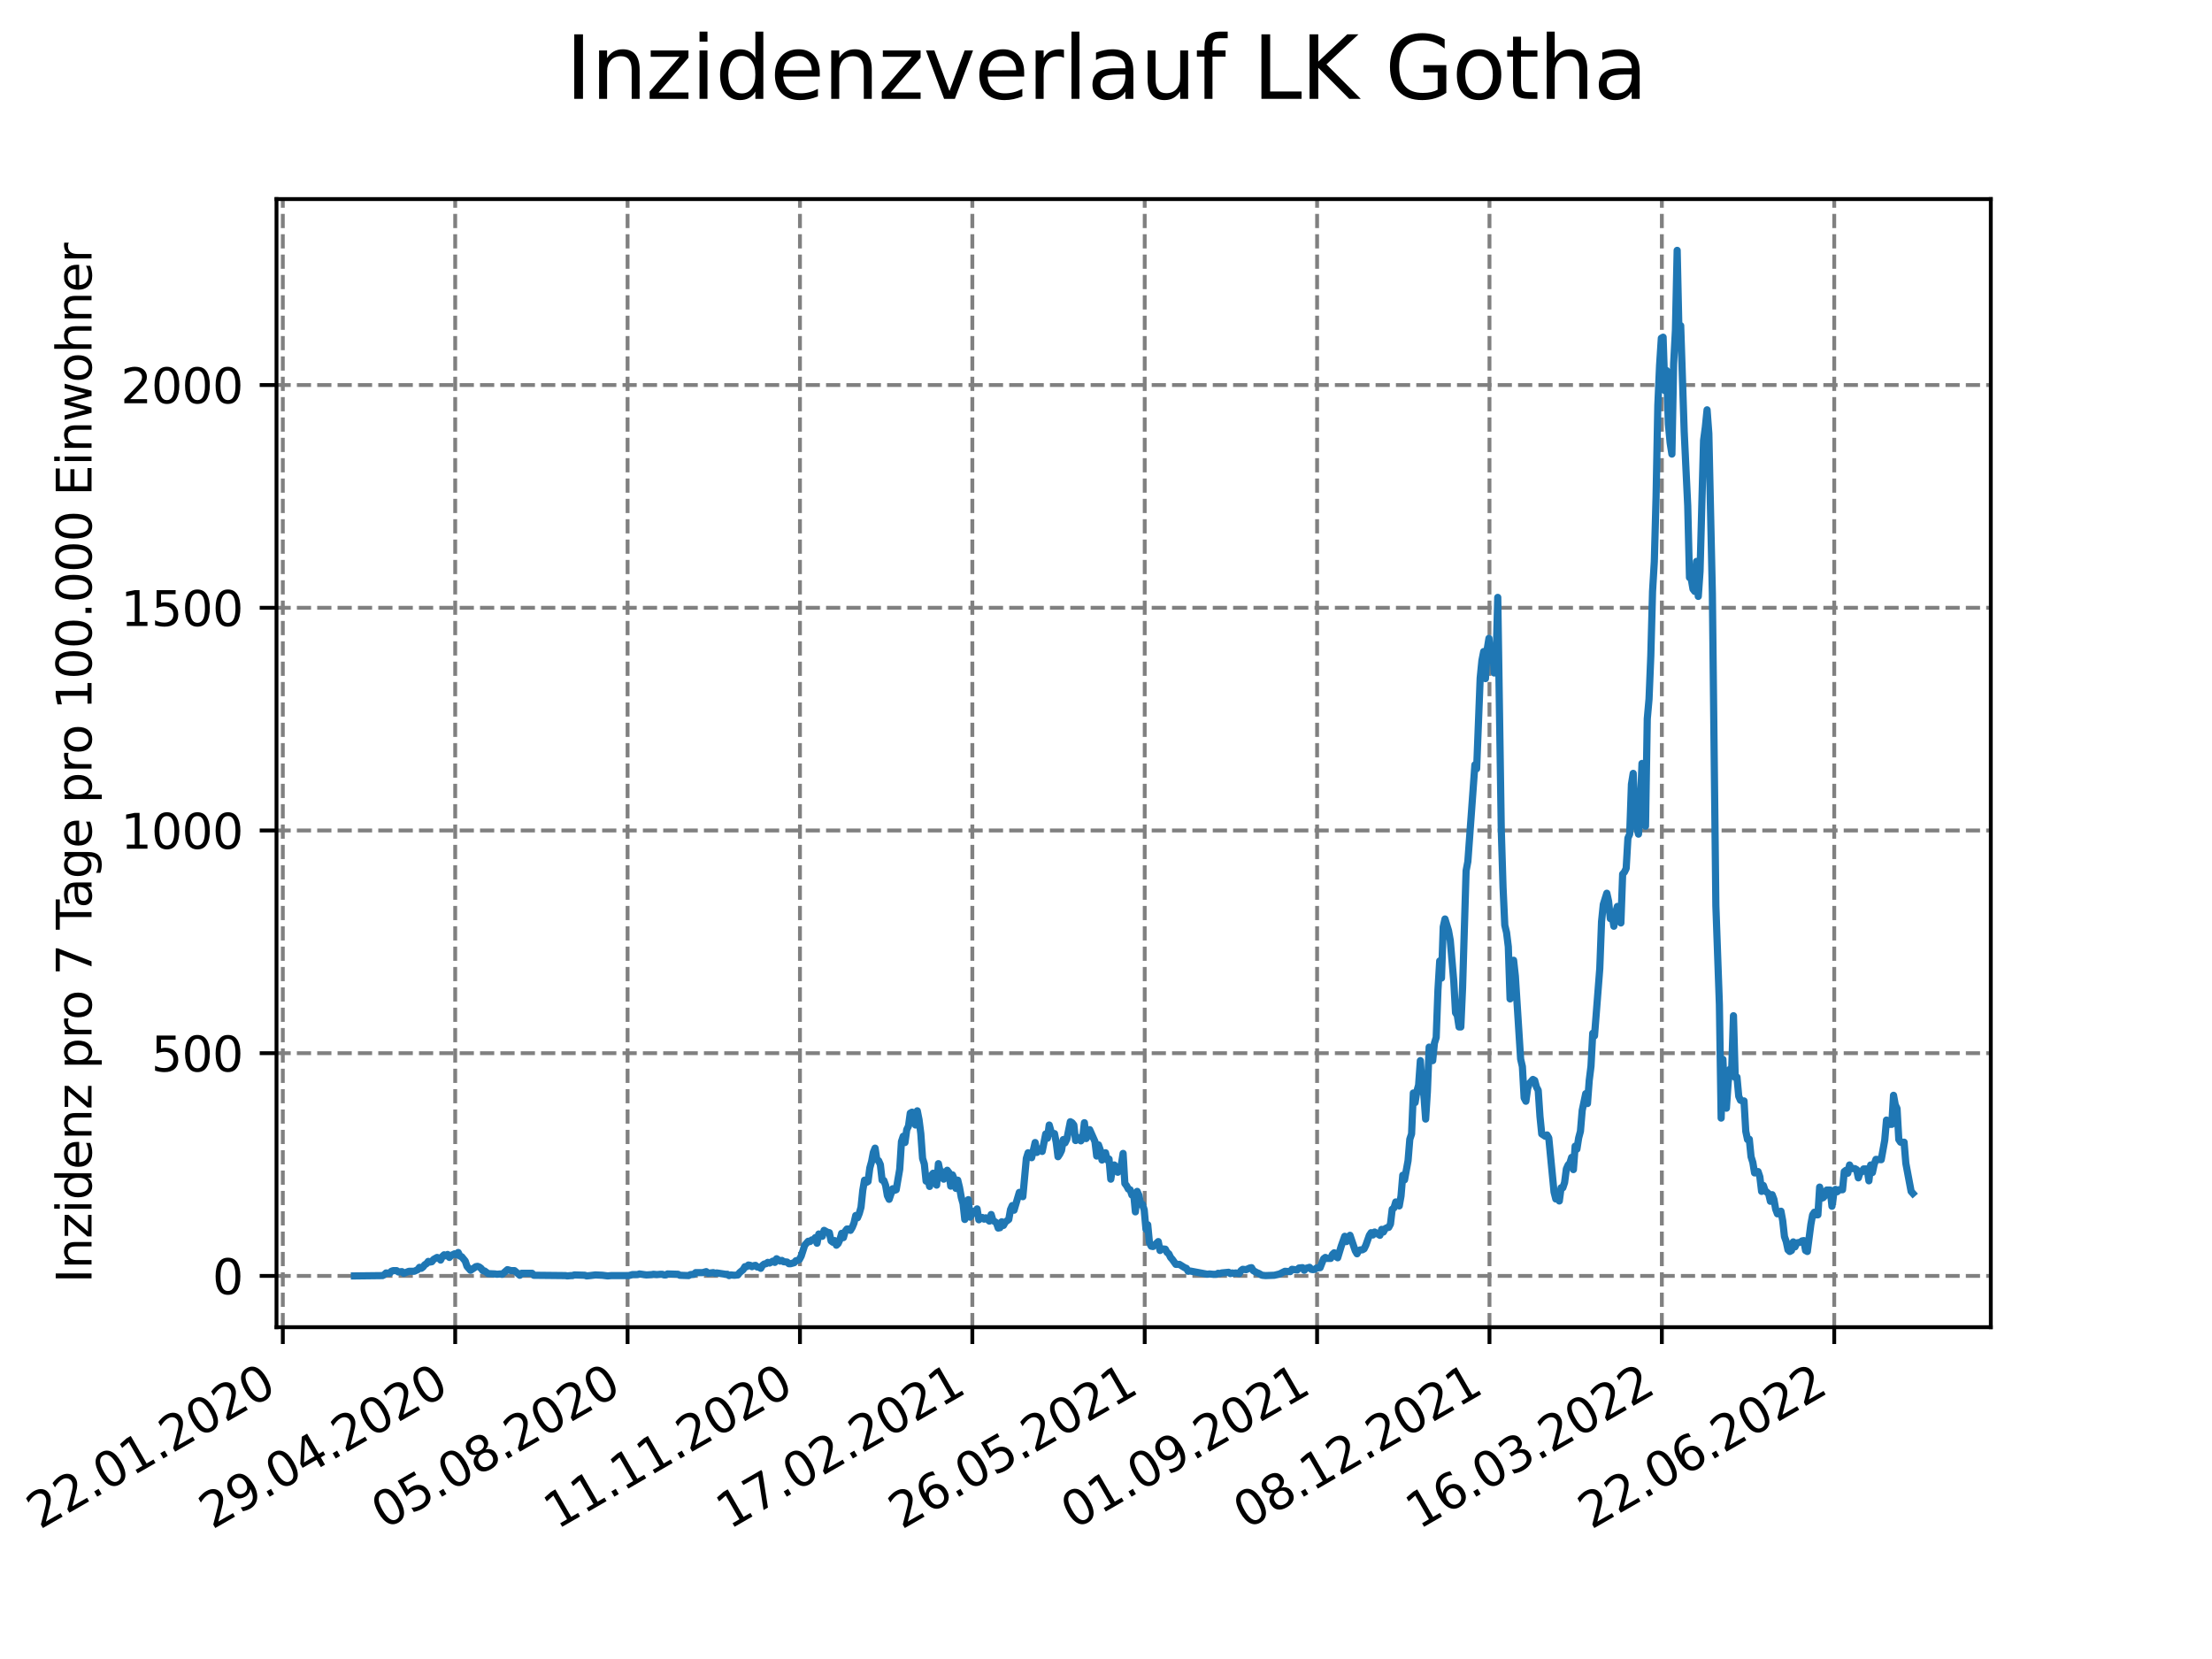 <?xml version="1.0" encoding="utf-8" standalone="no"?>
<!DOCTYPE svg PUBLIC "-//W3C//DTD SVG 1.1//EN"
  "http://www.w3.org/Graphics/SVG/1.1/DTD/svg11.dtd">
<svg xmlns:xlink="http://www.w3.org/1999/xlink" width="460.8pt" height="345.6pt" viewBox="0 0 460.8 345.6" xmlns="http://www.w3.org/2000/svg" version="1.1">
 <defs>
  <style type="text/css">*{stroke-linejoin: round; stroke-linecap: butt}</style>
 </defs>
 <g id="figure_1">
  <g id="patch_1">
   <path d="M 0 345.6 
L 460.8 345.6 
L 460.8 0 
L 0 0 
z
" style="fill: #ffffff"/>
  </g>
  <g id="axes_1">
   <g id="patch_2">
    <path d="M 57.6 276.48 
L 414.72 276.48 
L 414.72 41.472 
L 57.6 41.472 
z
" style="fill: #ffffff"/>
   </g>
   <g id="matplotlib.axis_1">
    <g id="xtick_1">
     <g id="line2d_1">
      <path d="M 58.916 276.48 
L 58.916 41.472 
" clip-path="url(#p781194303e)" style="fill: none; stroke-dasharray: 2.96,1.28; stroke-dashoffset: 0; stroke: #808080; stroke-width: 0.8"/>
     </g>
     <g id="line2d_2">
      <defs>
       <path id="mfb7f0ad121" d="M 0 0 
L 0 3.5 
" style="stroke: #000000; stroke-width: 0.8"/>
      </defs>
      <g>
       <use xlink:href="#mfb7f0ad121" x="58.916" y="276.48" style="stroke: #000000; stroke-width: 0.8"/>
      </g>
     </g>
     <g id="text_1">
      <!-- 22.01.2020 -->
      <g transform="translate(8.291 318.689)rotate(-30)scale(0.1 -0.1)">
       <defs>
        <path id="DejaVuSans-32" d="M 1228 531 
L 3431 531 
L 3431 0 
L 469 0 
L 469 531 
Q 828 903 1448 1529 
Q 2069 2156 2228 2338 
Q 2531 2678 2651 2914 
Q 2772 3150 2772 3378 
Q 2772 3750 2511 3984 
Q 2250 4219 1831 4219 
Q 1534 4219 1204 4116 
Q 875 4013 500 3803 
L 500 4441 
Q 881 4594 1212 4672 
Q 1544 4750 1819 4750 
Q 2544 4750 2975 4387 
Q 3406 4025 3406 3419 
Q 3406 3131 3298 2873 
Q 3191 2616 2906 2266 
Q 2828 2175 2409 1742 
Q 1991 1309 1228 531 
z
" transform="scale(0.016)"/>
        <path id="DejaVuSans-2e" d="M 684 794 
L 1344 794 
L 1344 0 
L 684 0 
L 684 794 
z
" transform="scale(0.016)"/>
        <path id="DejaVuSans-30" d="M 2034 4250 
Q 1547 4250 1301 3770 
Q 1056 3291 1056 2328 
Q 1056 1369 1301 889 
Q 1547 409 2034 409 
Q 2525 409 2770 889 
Q 3016 1369 3016 2328 
Q 3016 3291 2770 3770 
Q 2525 4250 2034 4250 
z
M 2034 4750 
Q 2819 4750 3233 4129 
Q 3647 3509 3647 2328 
Q 3647 1150 3233 529 
Q 2819 -91 2034 -91 
Q 1250 -91 836 529 
Q 422 1150 422 2328 
Q 422 3509 836 4129 
Q 1250 4750 2034 4750 
z
" transform="scale(0.016)"/>
        <path id="DejaVuSans-31" d="M 794 531 
L 1825 531 
L 1825 4091 
L 703 3866 
L 703 4441 
L 1819 4666 
L 2450 4666 
L 2450 531 
L 3481 531 
L 3481 0 
L 794 0 
L 794 531 
z
" transform="scale(0.016)"/>
       </defs>
       <use xlink:href="#DejaVuSans-32"/>
       <use xlink:href="#DejaVuSans-32" x="63.623"/>
       <use xlink:href="#DejaVuSans-2e" x="127.246"/>
       <use xlink:href="#DejaVuSans-30" x="159.033"/>
       <use xlink:href="#DejaVuSans-31" x="222.656"/>
       <use xlink:href="#DejaVuSans-2e" x="286.279"/>
       <use xlink:href="#DejaVuSans-32" x="318.066"/>
       <use xlink:href="#DejaVuSans-30" x="381.689"/>
       <use xlink:href="#DejaVuSans-32" x="445.312"/>
       <use xlink:href="#DejaVuSans-30" x="508.936"/>
      </g>
     </g>
    </g>
    <g id="xtick_2">
     <g id="line2d_3">
      <path d="M 94.826 276.48 
L 94.826 41.472 
" clip-path="url(#p781194303e)" style="fill: none; stroke-dasharray: 2.96,1.28; stroke-dashoffset: 0; stroke: #808080; stroke-width: 0.8"/>
     </g>
     <g id="line2d_4">
      <g>
       <use xlink:href="#mfb7f0ad121" x="94.826" y="276.48" style="stroke: #000000; stroke-width: 0.8"/>
      </g>
     </g>
     <g id="text_2">
      <!-- 29.04.2020 -->
      <g transform="translate(44.201 318.689)rotate(-30)scale(0.1 -0.1)">
       <defs>
        <path id="DejaVuSans-39" d="M 703 97 
L 703 672 
Q 941 559 1184 500 
Q 1428 441 1663 441 
Q 2288 441 2617 861 
Q 2947 1281 2994 2138 
Q 2813 1869 2534 1725 
Q 2256 1581 1919 1581 
Q 1219 1581 811 2004 
Q 403 2428 403 3163 
Q 403 3881 828 4315 
Q 1253 4750 1959 4750 
Q 2769 4750 3195 4129 
Q 3622 3509 3622 2328 
Q 3622 1225 3098 567 
Q 2575 -91 1691 -91 
Q 1453 -91 1209 -44 
Q 966 3 703 97 
z
M 1959 2075 
Q 2384 2075 2632 2365 
Q 2881 2656 2881 3163 
Q 2881 3666 2632 3958 
Q 2384 4250 1959 4250 
Q 1534 4250 1286 3958 
Q 1038 3666 1038 3163 
Q 1038 2656 1286 2365 
Q 1534 2075 1959 2075 
z
" transform="scale(0.016)"/>
        <path id="DejaVuSans-34" d="M 2419 4116 
L 825 1625 
L 2419 1625 
L 2419 4116 
z
M 2253 4666 
L 3047 4666 
L 3047 1625 
L 3713 1625 
L 3713 1100 
L 3047 1100 
L 3047 0 
L 2419 0 
L 2419 1100 
L 313 1100 
L 313 1709 
L 2253 4666 
z
" transform="scale(0.016)"/>
       </defs>
       <use xlink:href="#DejaVuSans-32"/>
       <use xlink:href="#DejaVuSans-39" x="63.623"/>
       <use xlink:href="#DejaVuSans-2e" x="127.246"/>
       <use xlink:href="#DejaVuSans-30" x="159.033"/>
       <use xlink:href="#DejaVuSans-34" x="222.656"/>
       <use xlink:href="#DejaVuSans-2e" x="286.279"/>
       <use xlink:href="#DejaVuSans-32" x="318.066"/>
       <use xlink:href="#DejaVuSans-30" x="381.689"/>
       <use xlink:href="#DejaVuSans-32" x="445.312"/>
       <use xlink:href="#DejaVuSans-30" x="508.936"/>
      </g>
     </g>
    </g>
    <g id="xtick_3">
     <g id="line2d_5">
      <path d="M 130.736 276.48 
L 130.736 41.472 
" clip-path="url(#p781194303e)" style="fill: none; stroke-dasharray: 2.96,1.28; stroke-dashoffset: 0; stroke: #808080; stroke-width: 0.8"/>
     </g>
     <g id="line2d_6">
      <g>
       <use xlink:href="#mfb7f0ad121" x="130.736" y="276.48" style="stroke: #000000; stroke-width: 0.8"/>
      </g>
     </g>
     <g id="text_3">
      <!-- 05.08.2020 -->
      <g transform="translate(80.111 318.689)rotate(-30)scale(0.1 -0.1)">
       <defs>
        <path id="DejaVuSans-35" d="M 691 4666 
L 3169 4666 
L 3169 4134 
L 1269 4134 
L 1269 2991 
Q 1406 3038 1543 3061 
Q 1681 3084 1819 3084 
Q 2600 3084 3056 2656 
Q 3513 2228 3513 1497 
Q 3513 744 3044 326 
Q 2575 -91 1722 -91 
Q 1428 -91 1123 -41 
Q 819 9 494 109 
L 494 744 
Q 775 591 1075 516 
Q 1375 441 1709 441 
Q 2250 441 2565 725 
Q 2881 1009 2881 1497 
Q 2881 1984 2565 2268 
Q 2250 2553 1709 2553 
Q 1456 2553 1204 2497 
Q 953 2441 691 2322 
L 691 4666 
z
" transform="scale(0.016)"/>
        <path id="DejaVuSans-38" d="M 2034 2216 
Q 1584 2216 1326 1975 
Q 1069 1734 1069 1313 
Q 1069 891 1326 650 
Q 1584 409 2034 409 
Q 2484 409 2743 651 
Q 3003 894 3003 1313 
Q 3003 1734 2745 1975 
Q 2488 2216 2034 2216 
z
M 1403 2484 
Q 997 2584 770 2862 
Q 544 3141 544 3541 
Q 544 4100 942 4425 
Q 1341 4750 2034 4750 
Q 2731 4750 3128 4425 
Q 3525 4100 3525 3541 
Q 3525 3141 3298 2862 
Q 3072 2584 2669 2484 
Q 3125 2378 3379 2068 
Q 3634 1759 3634 1313 
Q 3634 634 3220 271 
Q 2806 -91 2034 -91 
Q 1263 -91 848 271 
Q 434 634 434 1313 
Q 434 1759 690 2068 
Q 947 2378 1403 2484 
z
M 1172 3481 
Q 1172 3119 1398 2916 
Q 1625 2713 2034 2713 
Q 2441 2713 2670 2916 
Q 2900 3119 2900 3481 
Q 2900 3844 2670 4047 
Q 2441 4250 2034 4250 
Q 1625 4250 1398 4047 
Q 1172 3844 1172 3481 
z
" transform="scale(0.016)"/>
       </defs>
       <use xlink:href="#DejaVuSans-30"/>
       <use xlink:href="#DejaVuSans-35" x="63.623"/>
       <use xlink:href="#DejaVuSans-2e" x="127.246"/>
       <use xlink:href="#DejaVuSans-30" x="159.033"/>
       <use xlink:href="#DejaVuSans-38" x="222.656"/>
       <use xlink:href="#DejaVuSans-2e" x="286.279"/>
       <use xlink:href="#DejaVuSans-32" x="318.066"/>
       <use xlink:href="#DejaVuSans-30" x="381.689"/>
       <use xlink:href="#DejaVuSans-32" x="445.312"/>
       <use xlink:href="#DejaVuSans-30" x="508.936"/>
      </g>
     </g>
    </g>
    <g id="xtick_4">
     <g id="line2d_7">
      <path d="M 166.646 276.48 
L 166.646 41.472 
" clip-path="url(#p781194303e)" style="fill: none; stroke-dasharray: 2.96,1.28; stroke-dashoffset: 0; stroke: #808080; stroke-width: 0.8"/>
     </g>
     <g id="line2d_8">
      <g>
       <use xlink:href="#mfb7f0ad121" x="166.646" y="276.48" style="stroke: #000000; stroke-width: 0.8"/>
      </g>
     </g>
     <g id="text_4">
      <!-- 11.11.2020 -->
      <g transform="translate(116.02 318.689)rotate(-30)scale(0.1 -0.1)">
       <use xlink:href="#DejaVuSans-31"/>
       <use xlink:href="#DejaVuSans-31" x="63.623"/>
       <use xlink:href="#DejaVuSans-2e" x="127.246"/>
       <use xlink:href="#DejaVuSans-31" x="159.033"/>
       <use xlink:href="#DejaVuSans-31" x="222.656"/>
       <use xlink:href="#DejaVuSans-2e" x="286.279"/>
       <use xlink:href="#DejaVuSans-32" x="318.066"/>
       <use xlink:href="#DejaVuSans-30" x="381.689"/>
       <use xlink:href="#DejaVuSans-32" x="445.312"/>
       <use xlink:href="#DejaVuSans-30" x="508.936"/>
      </g>
     </g>
    </g>
    <g id="xtick_5">
     <g id="line2d_9">
      <path d="M 202.556 276.48 
L 202.556 41.472 
" clip-path="url(#p781194303e)" style="fill: none; stroke-dasharray: 2.96,1.28; stroke-dashoffset: 0; stroke: #808080; stroke-width: 0.8"/>
     </g>
     <g id="line2d_10">
      <g>
       <use xlink:href="#mfb7f0ad121" x="202.556" y="276.48" style="stroke: #000000; stroke-width: 0.8"/>
      </g>
     </g>
     <g id="text_5">
      <!-- 17.02.2021 -->
      <g transform="translate(151.93 318.689)rotate(-30)scale(0.1 -0.1)">
       <defs>
        <path id="DejaVuSans-37" d="M 525 4666 
L 3525 4666 
L 3525 4397 
L 1831 0 
L 1172 0 
L 2766 4134 
L 525 4134 
L 525 4666 
z
" transform="scale(0.016)"/>
       </defs>
       <use xlink:href="#DejaVuSans-31"/>
       <use xlink:href="#DejaVuSans-37" x="63.623"/>
       <use xlink:href="#DejaVuSans-2e" x="127.246"/>
       <use xlink:href="#DejaVuSans-30" x="159.033"/>
       <use xlink:href="#DejaVuSans-32" x="222.656"/>
       <use xlink:href="#DejaVuSans-2e" x="286.279"/>
       <use xlink:href="#DejaVuSans-32" x="318.066"/>
       <use xlink:href="#DejaVuSans-30" x="381.689"/>
       <use xlink:href="#DejaVuSans-32" x="445.312"/>
       <use xlink:href="#DejaVuSans-31" x="508.936"/>
      </g>
     </g>
    </g>
    <g id="xtick_6">
     <g id="line2d_11">
      <path d="M 238.465 276.48 
L 238.465 41.472 
" clip-path="url(#p781194303e)" style="fill: none; stroke-dasharray: 2.96,1.28; stroke-dashoffset: 0; stroke: #808080; stroke-width: 0.8"/>
     </g>
     <g id="line2d_12">
      <g>
       <use xlink:href="#mfb7f0ad121" x="238.465" y="276.48" style="stroke: #000000; stroke-width: 0.8"/>
      </g>
     </g>
     <g id="text_6">
      <!-- 26.05.2021 -->
      <g transform="translate(187.84 318.689)rotate(-30)scale(0.1 -0.1)">
       <defs>
        <path id="DejaVuSans-36" d="M 2113 2584 
Q 1688 2584 1439 2293 
Q 1191 2003 1191 1497 
Q 1191 994 1439 701 
Q 1688 409 2113 409 
Q 2538 409 2786 701 
Q 3034 994 3034 1497 
Q 3034 2003 2786 2293 
Q 2538 2584 2113 2584 
z
M 3366 4563 
L 3366 3988 
Q 3128 4100 2886 4159 
Q 2644 4219 2406 4219 
Q 1781 4219 1451 3797 
Q 1122 3375 1075 2522 
Q 1259 2794 1537 2939 
Q 1816 3084 2150 3084 
Q 2853 3084 3261 2657 
Q 3669 2231 3669 1497 
Q 3669 778 3244 343 
Q 2819 -91 2113 -91 
Q 1303 -91 875 529 
Q 447 1150 447 2328 
Q 447 3434 972 4092 
Q 1497 4750 2381 4750 
Q 2619 4750 2861 4703 
Q 3103 4656 3366 4563 
z
" transform="scale(0.016)"/>
       </defs>
       <use xlink:href="#DejaVuSans-32"/>
       <use xlink:href="#DejaVuSans-36" x="63.623"/>
       <use xlink:href="#DejaVuSans-2e" x="127.246"/>
       <use xlink:href="#DejaVuSans-30" x="159.033"/>
       <use xlink:href="#DejaVuSans-35" x="222.656"/>
       <use xlink:href="#DejaVuSans-2e" x="286.279"/>
       <use xlink:href="#DejaVuSans-32" x="318.066"/>
       <use xlink:href="#DejaVuSans-30" x="381.689"/>
       <use xlink:href="#DejaVuSans-32" x="445.312"/>
       <use xlink:href="#DejaVuSans-31" x="508.936"/>
      </g>
     </g>
    </g>
    <g id="xtick_7">
     <g id="line2d_13">
      <path d="M 274.375 276.48 
L 274.375 41.472 
" clip-path="url(#p781194303e)" style="fill: none; stroke-dasharray: 2.96,1.28; stroke-dashoffset: 0; stroke: #808080; stroke-width: 0.8"/>
     </g>
     <g id="line2d_14">
      <g>
       <use xlink:href="#mfb7f0ad121" x="274.375" y="276.48" style="stroke: #000000; stroke-width: 0.8"/>
      </g>
     </g>
     <g id="text_7">
      <!-- 01.09.2021 -->
      <g transform="translate(223.75 318.689)rotate(-30)scale(0.1 -0.1)">
       <use xlink:href="#DejaVuSans-30"/>
       <use xlink:href="#DejaVuSans-31" x="63.623"/>
       <use xlink:href="#DejaVuSans-2e" x="127.246"/>
       <use xlink:href="#DejaVuSans-30" x="159.033"/>
       <use xlink:href="#DejaVuSans-39" x="222.656"/>
       <use xlink:href="#DejaVuSans-2e" x="286.279"/>
       <use xlink:href="#DejaVuSans-32" x="318.066"/>
       <use xlink:href="#DejaVuSans-30" x="381.689"/>
       <use xlink:href="#DejaVuSans-32" x="445.312"/>
       <use xlink:href="#DejaVuSans-31" x="508.936"/>
      </g>
     </g>
    </g>
    <g id="xtick_8">
     <g id="line2d_15">
      <path d="M 310.285 276.48 
L 310.285 41.472 
" clip-path="url(#p781194303e)" style="fill: none; stroke-dasharray: 2.96,1.28; stroke-dashoffset: 0; stroke: #808080; stroke-width: 0.8"/>
     </g>
     <g id="line2d_16">
      <g>
       <use xlink:href="#mfb7f0ad121" x="310.285" y="276.48" style="stroke: #000000; stroke-width: 0.8"/>
      </g>
     </g>
     <g id="text_8">
      <!-- 08.12.2021 -->
      <g transform="translate(259.66 318.689)rotate(-30)scale(0.1 -0.1)">
       <use xlink:href="#DejaVuSans-30"/>
       <use xlink:href="#DejaVuSans-38" x="63.623"/>
       <use xlink:href="#DejaVuSans-2e" x="127.246"/>
       <use xlink:href="#DejaVuSans-31" x="159.033"/>
       <use xlink:href="#DejaVuSans-32" x="222.656"/>
       <use xlink:href="#DejaVuSans-2e" x="286.279"/>
       <use xlink:href="#DejaVuSans-32" x="318.066"/>
       <use xlink:href="#DejaVuSans-30" x="381.689"/>
       <use xlink:href="#DejaVuSans-32" x="445.312"/>
       <use xlink:href="#DejaVuSans-31" x="508.936"/>
      </g>
     </g>
    </g>
    <g id="xtick_9">
     <g id="line2d_17">
      <path d="M 346.195 276.48 
L 346.195 41.472 
" clip-path="url(#p781194303e)" style="fill: none; stroke-dasharray: 2.96,1.28; stroke-dashoffset: 0; stroke: #808080; stroke-width: 0.8"/>
     </g>
     <g id="line2d_18">
      <g>
       <use xlink:href="#mfb7f0ad121" x="346.195" y="276.48" style="stroke: #000000; stroke-width: 0.8"/>
      </g>
     </g>
     <g id="text_9">
      <!-- 16.03.2022 -->
      <g transform="translate(295.57 318.689)rotate(-30)scale(0.1 -0.1)">
       <defs>
        <path id="DejaVuSans-33" d="M 2597 2516 
Q 3050 2419 3304 2112 
Q 3559 1806 3559 1356 
Q 3559 666 3084 287 
Q 2609 -91 1734 -91 
Q 1441 -91 1130 -33 
Q 819 25 488 141 
L 488 750 
Q 750 597 1062 519 
Q 1375 441 1716 441 
Q 2309 441 2620 675 
Q 2931 909 2931 1356 
Q 2931 1769 2642 2001 
Q 2353 2234 1838 2234 
L 1294 2234 
L 1294 2753 
L 1863 2753 
Q 2328 2753 2575 2939 
Q 2822 3125 2822 3475 
Q 2822 3834 2567 4026 
Q 2313 4219 1838 4219 
Q 1578 4219 1281 4162 
Q 984 4106 628 3988 
L 628 4550 
Q 988 4650 1302 4700 
Q 1616 4750 1894 4750 
Q 2613 4750 3031 4423 
Q 3450 4097 3450 3541 
Q 3450 3153 3228 2886 
Q 3006 2619 2597 2516 
z
" transform="scale(0.016)"/>
       </defs>
       <use xlink:href="#DejaVuSans-31"/>
       <use xlink:href="#DejaVuSans-36" x="63.623"/>
       <use xlink:href="#DejaVuSans-2e" x="127.246"/>
       <use xlink:href="#DejaVuSans-30" x="159.033"/>
       <use xlink:href="#DejaVuSans-33" x="222.656"/>
       <use xlink:href="#DejaVuSans-2e" x="286.279"/>
       <use xlink:href="#DejaVuSans-32" x="318.066"/>
       <use xlink:href="#DejaVuSans-30" x="381.689"/>
       <use xlink:href="#DejaVuSans-32" x="445.312"/>
       <use xlink:href="#DejaVuSans-32" x="508.936"/>
      </g>
     </g>
    </g>
    <g id="xtick_10">
     <g id="line2d_19">
      <path d="M 382.105 276.48 
L 382.105 41.472 
" clip-path="url(#p781194303e)" style="fill: none; stroke-dasharray: 2.96,1.28; stroke-dashoffset: 0; stroke: #808080; stroke-width: 0.8"/>
     </g>
     <g id="line2d_20">
      <g>
       <use xlink:href="#mfb7f0ad121" x="382.105" y="276.48" style="stroke: #000000; stroke-width: 0.8"/>
      </g>
     </g>
     <g id="text_10">
      <!-- 22.06.2022 -->
      <g transform="translate(331.48 318.689)rotate(-30)scale(0.1 -0.1)">
       <use xlink:href="#DejaVuSans-32"/>
       <use xlink:href="#DejaVuSans-32" x="63.623"/>
       <use xlink:href="#DejaVuSans-2e" x="127.246"/>
       <use xlink:href="#DejaVuSans-30" x="159.033"/>
       <use xlink:href="#DejaVuSans-36" x="222.656"/>
       <use xlink:href="#DejaVuSans-2e" x="286.279"/>
       <use xlink:href="#DejaVuSans-32" x="318.066"/>
       <use xlink:href="#DejaVuSans-30" x="381.689"/>
       <use xlink:href="#DejaVuSans-32" x="445.312"/>
       <use xlink:href="#DejaVuSans-32" x="508.936"/>
      </g>
     </g>
    </g>
   </g>
   <g id="matplotlib.axis_2">
    <g id="ytick_1">
     <g id="line2d_21">
      <path d="M 57.6 265.798 
L 414.72 265.798 
" clip-path="url(#p781194303e)" style="fill: none; stroke-dasharray: 2.96,1.28; stroke-dashoffset: 0; stroke: #808080; stroke-width: 0.8"/>
     </g>
     <g id="line2d_22">
      <defs>
       <path id="ma9b068b0f0" d="M 0 0 
L -3.5 0 
" style="stroke: #000000; stroke-width: 0.8"/>
      </defs>
      <g>
       <use xlink:href="#ma9b068b0f0" x="57.6" y="265.798" style="stroke: #000000; stroke-width: 0.8"/>
      </g>
     </g>
     <g id="text_11">
      <!-- 0 -->
      <g transform="translate(44.237 269.597)scale(0.1 -0.1)">
       <use xlink:href="#DejaVuSans-30"/>
      </g>
     </g>
    </g>
    <g id="ytick_2">
     <g id="line2d_23">
      <path d="M 57.6 219.4 
L 414.72 219.4 
" clip-path="url(#p781194303e)" style="fill: none; stroke-dasharray: 2.96,1.28; stroke-dashoffset: 0; stroke: #808080; stroke-width: 0.8"/>
     </g>
     <g id="line2d_24">
      <g>
       <use xlink:href="#ma9b068b0f0" x="57.6" y="219.4" style="stroke: #000000; stroke-width: 0.8"/>
      </g>
     </g>
     <g id="text_12">
      <!-- 500 -->
      <g transform="translate(31.512 223.199)scale(0.1 -0.1)">
       <use xlink:href="#DejaVuSans-35"/>
       <use xlink:href="#DejaVuSans-30" x="63.623"/>
       <use xlink:href="#DejaVuSans-30" x="127.246"/>
      </g>
     </g>
    </g>
    <g id="ytick_3">
     <g id="line2d_25">
      <path d="M 57.6 173.002 
L 414.72 173.002 
" clip-path="url(#p781194303e)" style="fill: none; stroke-dasharray: 2.96,1.28; stroke-dashoffset: 0; stroke: #808080; stroke-width: 0.8"/>
     </g>
     <g id="line2d_26">
      <g>
       <use xlink:href="#ma9b068b0f0" x="57.6" y="173.002" style="stroke: #000000; stroke-width: 0.8"/>
      </g>
     </g>
     <g id="text_13">
      <!-- 1000 -->
      <g transform="translate(25.15 176.802)scale(0.1 -0.1)">
       <use xlink:href="#DejaVuSans-31"/>
       <use xlink:href="#DejaVuSans-30" x="63.623"/>
       <use xlink:href="#DejaVuSans-30" x="127.246"/>
       <use xlink:href="#DejaVuSans-30" x="190.869"/>
      </g>
     </g>
    </g>
    <g id="ytick_4">
     <g id="line2d_27">
      <path d="M 57.6 126.605 
L 414.72 126.605 
" clip-path="url(#p781194303e)" style="fill: none; stroke-dasharray: 2.96,1.28; stroke-dashoffset: 0; stroke: #808080; stroke-width: 0.8"/>
     </g>
     <g id="line2d_28">
      <g>
       <use xlink:href="#ma9b068b0f0" x="57.6" y="126.605" style="stroke: #000000; stroke-width: 0.8"/>
      </g>
     </g>
     <g id="text_14">
      <!-- 1500 -->
      <g transform="translate(25.15 130.404)scale(0.1 -0.1)">
       <use xlink:href="#DejaVuSans-31"/>
       <use xlink:href="#DejaVuSans-35" x="63.623"/>
       <use xlink:href="#DejaVuSans-30" x="127.246"/>
       <use xlink:href="#DejaVuSans-30" x="190.869"/>
      </g>
     </g>
    </g>
    <g id="ytick_5">
     <g id="line2d_29">
      <path d="M 57.6 80.207 
L 414.72 80.207 
" clip-path="url(#p781194303e)" style="fill: none; stroke-dasharray: 2.96,1.28; stroke-dashoffset: 0; stroke: #808080; stroke-width: 0.8"/>
     </g>
     <g id="line2d_30">
      <g>
       <use xlink:href="#ma9b068b0f0" x="57.6" y="80.207" style="stroke: #000000; stroke-width: 0.8"/>
      </g>
     </g>
     <g id="text_15">
      <!-- 2000 -->
      <g transform="translate(25.15 84.006)scale(0.1 -0.1)">
       <use xlink:href="#DejaVuSans-32"/>
       <use xlink:href="#DejaVuSans-30" x="63.623"/>
       <use xlink:href="#DejaVuSans-30" x="127.246"/>
       <use xlink:href="#DejaVuSans-30" x="190.869"/>
      </g>
     </g>
    </g>
    <g id="text_16">
     <!-- Inzidenz pro 7 Tage pro 100.000 Einwohner -->
     <g transform="translate(19.07 267.301)rotate(-90)scale(0.1 -0.1)">
      <defs>
       <path id="DejaVuSans-49" d="M 628 4666 
L 1259 4666 
L 1259 0 
L 628 0 
L 628 4666 
z
" transform="scale(0.016)"/>
       <path id="DejaVuSans-6e" d="M 3513 2113 
L 3513 0 
L 2938 0 
L 2938 2094 
Q 2938 2591 2744 2837 
Q 2550 3084 2163 3084 
Q 1697 3084 1428 2787 
Q 1159 2491 1159 1978 
L 1159 0 
L 581 0 
L 581 3500 
L 1159 3500 
L 1159 2956 
Q 1366 3272 1645 3428 
Q 1925 3584 2291 3584 
Q 2894 3584 3203 3211 
Q 3513 2838 3513 2113 
z
" transform="scale(0.016)"/>
       <path id="DejaVuSans-7a" d="M 353 3500 
L 3084 3500 
L 3084 2975 
L 922 459 
L 3084 459 
L 3084 0 
L 275 0 
L 275 525 
L 2438 3041 
L 353 3041 
L 353 3500 
z
" transform="scale(0.016)"/>
       <path id="DejaVuSans-69" d="M 603 3500 
L 1178 3500 
L 1178 0 
L 603 0 
L 603 3500 
z
M 603 4863 
L 1178 4863 
L 1178 4134 
L 603 4134 
L 603 4863 
z
" transform="scale(0.016)"/>
       <path id="DejaVuSans-64" d="M 2906 2969 
L 2906 4863 
L 3481 4863 
L 3481 0 
L 2906 0 
L 2906 525 
Q 2725 213 2448 61 
Q 2172 -91 1784 -91 
Q 1150 -91 751 415 
Q 353 922 353 1747 
Q 353 2572 751 3078 
Q 1150 3584 1784 3584 
Q 2172 3584 2448 3432 
Q 2725 3281 2906 2969 
z
M 947 1747 
Q 947 1113 1208 752 
Q 1469 391 1925 391 
Q 2381 391 2643 752 
Q 2906 1113 2906 1747 
Q 2906 2381 2643 2742 
Q 2381 3103 1925 3103 
Q 1469 3103 1208 2742 
Q 947 2381 947 1747 
z
" transform="scale(0.016)"/>
       <path id="DejaVuSans-65" d="M 3597 1894 
L 3597 1613 
L 953 1613 
Q 991 1019 1311 708 
Q 1631 397 2203 397 
Q 2534 397 2845 478 
Q 3156 559 3463 722 
L 3463 178 
Q 3153 47 2828 -22 
Q 2503 -91 2169 -91 
Q 1331 -91 842 396 
Q 353 884 353 1716 
Q 353 2575 817 3079 
Q 1281 3584 2069 3584 
Q 2775 3584 3186 3129 
Q 3597 2675 3597 1894 
z
M 3022 2063 
Q 3016 2534 2758 2815 
Q 2500 3097 2075 3097 
Q 1594 3097 1305 2825 
Q 1016 2553 972 2059 
L 3022 2063 
z
" transform="scale(0.016)"/>
       <path id="DejaVuSans-20" transform="scale(0.016)"/>
       <path id="DejaVuSans-70" d="M 1159 525 
L 1159 -1331 
L 581 -1331 
L 581 3500 
L 1159 3500 
L 1159 2969 
Q 1341 3281 1617 3432 
Q 1894 3584 2278 3584 
Q 2916 3584 3314 3078 
Q 3713 2572 3713 1747 
Q 3713 922 3314 415 
Q 2916 -91 2278 -91 
Q 1894 -91 1617 61 
Q 1341 213 1159 525 
z
M 3116 1747 
Q 3116 2381 2855 2742 
Q 2594 3103 2138 3103 
Q 1681 3103 1420 2742 
Q 1159 2381 1159 1747 
Q 1159 1113 1420 752 
Q 1681 391 2138 391 
Q 2594 391 2855 752 
Q 3116 1113 3116 1747 
z
" transform="scale(0.016)"/>
       <path id="DejaVuSans-72" d="M 2631 2963 
Q 2534 3019 2420 3045 
Q 2306 3072 2169 3072 
Q 1681 3072 1420 2755 
Q 1159 2438 1159 1844 
L 1159 0 
L 581 0 
L 581 3500 
L 1159 3500 
L 1159 2956 
Q 1341 3275 1631 3429 
Q 1922 3584 2338 3584 
Q 2397 3584 2469 3576 
Q 2541 3569 2628 3553 
L 2631 2963 
z
" transform="scale(0.016)"/>
       <path id="DejaVuSans-6f" d="M 1959 3097 
Q 1497 3097 1228 2736 
Q 959 2375 959 1747 
Q 959 1119 1226 758 
Q 1494 397 1959 397 
Q 2419 397 2687 759 
Q 2956 1122 2956 1747 
Q 2956 2369 2687 2733 
Q 2419 3097 1959 3097 
z
M 1959 3584 
Q 2709 3584 3137 3096 
Q 3566 2609 3566 1747 
Q 3566 888 3137 398 
Q 2709 -91 1959 -91 
Q 1206 -91 779 398 
Q 353 888 353 1747 
Q 353 2609 779 3096 
Q 1206 3584 1959 3584 
z
" transform="scale(0.016)"/>
       <path id="DejaVuSans-54" d="M -19 4666 
L 3928 4666 
L 3928 4134 
L 2272 4134 
L 2272 0 
L 1638 0 
L 1638 4134 
L -19 4134 
L -19 4666 
z
" transform="scale(0.016)"/>
       <path id="DejaVuSans-61" d="M 2194 1759 
Q 1497 1759 1228 1600 
Q 959 1441 959 1056 
Q 959 750 1161 570 
Q 1363 391 1709 391 
Q 2188 391 2477 730 
Q 2766 1069 2766 1631 
L 2766 1759 
L 2194 1759 
z
M 3341 1997 
L 3341 0 
L 2766 0 
L 2766 531 
Q 2569 213 2275 61 
Q 1981 -91 1556 -91 
Q 1019 -91 701 211 
Q 384 513 384 1019 
Q 384 1609 779 1909 
Q 1175 2209 1959 2209 
L 2766 2209 
L 2766 2266 
Q 2766 2663 2505 2880 
Q 2244 3097 1772 3097 
Q 1472 3097 1187 3025 
Q 903 2953 641 2809 
L 641 3341 
Q 956 3463 1253 3523 
Q 1550 3584 1831 3584 
Q 2591 3584 2966 3190 
Q 3341 2797 3341 1997 
z
" transform="scale(0.016)"/>
       <path id="DejaVuSans-67" d="M 2906 1791 
Q 2906 2416 2648 2759 
Q 2391 3103 1925 3103 
Q 1463 3103 1205 2759 
Q 947 2416 947 1791 
Q 947 1169 1205 825 
Q 1463 481 1925 481 
Q 2391 481 2648 825 
Q 2906 1169 2906 1791 
z
M 3481 434 
Q 3481 -459 3084 -895 
Q 2688 -1331 1869 -1331 
Q 1566 -1331 1297 -1286 
Q 1028 -1241 775 -1147 
L 775 -588 
Q 1028 -725 1275 -790 
Q 1522 -856 1778 -856 
Q 2344 -856 2625 -561 
Q 2906 -266 2906 331 
L 2906 616 
Q 2728 306 2450 153 
Q 2172 0 1784 0 
Q 1141 0 747 490 
Q 353 981 353 1791 
Q 353 2603 747 3093 
Q 1141 3584 1784 3584 
Q 2172 3584 2450 3431 
Q 2728 3278 2906 2969 
L 2906 3500 
L 3481 3500 
L 3481 434 
z
" transform="scale(0.016)"/>
       <path id="DejaVuSans-45" d="M 628 4666 
L 3578 4666 
L 3578 4134 
L 1259 4134 
L 1259 2753 
L 3481 2753 
L 3481 2222 
L 1259 2222 
L 1259 531 
L 3634 531 
L 3634 0 
L 628 0 
L 628 4666 
z
" transform="scale(0.016)"/>
       <path id="DejaVuSans-77" d="M 269 3500 
L 844 3500 
L 1563 769 
L 2278 3500 
L 2956 3500 
L 3675 769 
L 4391 3500 
L 4966 3500 
L 4050 0 
L 3372 0 
L 2619 2869 
L 1863 0 
L 1184 0 
L 269 3500 
z
" transform="scale(0.016)"/>
       <path id="DejaVuSans-68" d="M 3513 2113 
L 3513 0 
L 2938 0 
L 2938 2094 
Q 2938 2591 2744 2837 
Q 2550 3084 2163 3084 
Q 1697 3084 1428 2787 
Q 1159 2491 1159 1978 
L 1159 0 
L 581 0 
L 581 4863 
L 1159 4863 
L 1159 2956 
Q 1366 3272 1645 3428 
Q 1925 3584 2291 3584 
Q 2894 3584 3203 3211 
Q 3513 2838 3513 2113 
z
" transform="scale(0.016)"/>
      </defs>
      <use xlink:href="#DejaVuSans-49"/>
      <use xlink:href="#DejaVuSans-6e" x="29.492"/>
      <use xlink:href="#DejaVuSans-7a" x="92.871"/>
      <use xlink:href="#DejaVuSans-69" x="145.361"/>
      <use xlink:href="#DejaVuSans-64" x="173.145"/>
      <use xlink:href="#DejaVuSans-65" x="236.621"/>
      <use xlink:href="#DejaVuSans-6e" x="298.145"/>
      <use xlink:href="#DejaVuSans-7a" x="361.523"/>
      <use xlink:href="#DejaVuSans-20" x="414.014"/>
      <use xlink:href="#DejaVuSans-70" x="445.801"/>
      <use xlink:href="#DejaVuSans-72" x="509.277"/>
      <use xlink:href="#DejaVuSans-6f" x="548.141"/>
      <use xlink:href="#DejaVuSans-20" x="609.322"/>
      <use xlink:href="#DejaVuSans-37" x="641.109"/>
      <use xlink:href="#DejaVuSans-20" x="704.732"/>
      <use xlink:href="#DejaVuSans-54" x="736.52"/>
      <use xlink:href="#DejaVuSans-61" x="781.104"/>
      <use xlink:href="#DejaVuSans-67" x="842.383"/>
      <use xlink:href="#DejaVuSans-65" x="905.859"/>
      <use xlink:href="#DejaVuSans-20" x="967.383"/>
      <use xlink:href="#DejaVuSans-70" x="999.17"/>
      <use xlink:href="#DejaVuSans-72" x="1062.646"/>
      <use xlink:href="#DejaVuSans-6f" x="1101.51"/>
      <use xlink:href="#DejaVuSans-20" x="1162.691"/>
      <use xlink:href="#DejaVuSans-31" x="1194.479"/>
      <use xlink:href="#DejaVuSans-30" x="1258.102"/>
      <use xlink:href="#DejaVuSans-30" x="1321.725"/>
      <use xlink:href="#DejaVuSans-2e" x="1385.348"/>
      <use xlink:href="#DejaVuSans-30" x="1417.135"/>
      <use xlink:href="#DejaVuSans-30" x="1480.758"/>
      <use xlink:href="#DejaVuSans-30" x="1544.381"/>
      <use xlink:href="#DejaVuSans-20" x="1608.004"/>
      <use xlink:href="#DejaVuSans-45" x="1639.791"/>
      <use xlink:href="#DejaVuSans-69" x="1702.975"/>
      <use xlink:href="#DejaVuSans-6e" x="1730.758"/>
      <use xlink:href="#DejaVuSans-77" x="1794.137"/>
      <use xlink:href="#DejaVuSans-6f" x="1875.924"/>
      <use xlink:href="#DejaVuSans-68" x="1937.105"/>
      <use xlink:href="#DejaVuSans-6e" x="2000.484"/>
      <use xlink:href="#DejaVuSans-65" x="2063.863"/>
      <use xlink:href="#DejaVuSans-72" x="2125.387"/>
     </g>
    </g>
   </g>
   <g id="line2d_31">
    <path d="M 73.833 265.798 
L 79.696 265.729 
L 80.062 265.523 
L 80.428 265.179 
L 81.161 265.248 
L 81.528 264.835 
L 81.894 264.697 
L 82.627 264.697 
L 82.993 264.972 
L 83.726 264.904 
L 84.093 265.248 
L 85.192 264.835 
L 86.291 264.835 
L 87.024 264.491 
L 87.391 264.009 
L 87.757 264.216 
L 88.123 263.941 
L 88.49 263.459 
L 88.856 263.253 
L 89.223 262.771 
L 89.589 262.909 
L 89.956 262.84 
L 90.322 262.359 
L 91.055 261.946 
L 91.421 262.083 
L 91.788 262.496 
L 92.154 261.74 
L 92.521 261.396 
L 92.887 261.602 
L 93.253 261.327 
L 93.62 261.946 
L 93.986 261.533 
L 94.719 261.189 
L 95.086 261.396 
L 95.452 260.914 
L 95.818 261.671 
L 96.185 261.808 
L 96.918 262.703 
L 97.284 263.803 
L 98.017 264.628 
L 98.75 264.147 
L 99.116 263.872 
L 99.483 263.803 
L 99.849 263.941 
L 100.215 264.216 
L 100.582 264.697 
L 100.948 264.766 
L 101.681 265.316 
L 103.147 265.385 
L 103.513 265.454 
L 104.246 265.385 
L 104.613 265.454 
L 105.712 264.491 
L 106.445 264.697 
L 107.178 264.697 
L 108.277 265.66 
L 108.643 265.248 
L 110.842 265.248 
L 111.208 265.66 
L 117.804 265.729 
L 118.17 265.798 
L 118.903 265.729 
L 119.27 265.729 
L 119.636 265.591 
L 121.835 265.66 
L 122.201 265.798 
L 122.934 265.729 
L 124.033 265.591 
L 125.499 265.66 
L 126.598 265.798 
L 127.331 265.729 
L 130.995 265.729 
L 131.728 265.523 
L 132.828 265.523 
L 133.194 265.385 
L 134.66 265.591 
L 135.759 265.523 
L 136.125 265.454 
L 136.858 265.523 
L 137.591 265.454 
L 137.957 265.454 
L 138.324 265.591 
L 138.69 265.591 
L 139.057 265.385 
L 141.255 265.454 
L 141.622 265.66 
L 143.454 265.729 
L 143.82 265.523 
L 144.553 265.454 
L 144.92 265.11 
L 146.385 265.11 
L 147.118 264.904 
L 147.485 265.248 
L 148.584 265.11 
L 148.95 265.248 
L 149.317 265.179 
L 151.149 265.454 
L 151.515 265.454 
L 151.882 265.729 
L 152.248 265.591 
L 152.981 265.66 
L 153.714 265.591 
L 154.08 265.11 
L 154.813 264.491 
L 155.18 263.872 
L 155.546 263.872 
L 155.912 263.528 
L 156.279 263.597 
L 156.645 263.872 
L 157.012 263.666 
L 157.378 263.597 
L 157.745 263.941 
L 158.111 263.941 
L 158.477 264.216 
L 158.844 263.597 
L 159.21 263.322 
L 159.577 263.253 
L 159.943 262.978 
L 160.31 263.115 
L 161.042 262.703 
L 161.409 262.978 
L 161.775 262.221 
L 162.508 262.703 
L 162.875 262.565 
L 163.241 262.84 
L 163.974 262.909 
L 164.34 263.253 
L 164.707 263.253 
L 165.44 263.046 
L 165.806 262.634 
L 166.172 262.565 
L 166.539 262.359 
L 166.905 261.671 
L 167.638 259.401 
L 168.371 258.575 
L 168.737 258.644 
L 169.104 258.3 
L 169.47 258.3 
L 169.837 257.819 
L 170.203 258.988 
L 170.57 257.062 
L 171.302 257.544 
L 171.669 256.306 
L 172.402 256.718 
L 172.768 256.787 
L 173.135 258.507 
L 173.501 258.782 
L 173.867 258.438 
L 174.234 259.401 
L 174.6 259.057 
L 174.967 258.232 
L 175.333 256.925 
L 175.7 257.819 
L 176.066 256.512 
L 176.432 256.03 
L 176.799 256.03 
L 177.165 256.306 
L 177.532 255.687 
L 177.898 254.792 
L 178.264 253.21 
L 178.631 253.692 
L 178.997 252.798 
L 179.364 251.491 
L 179.73 247.983 
L 180.097 245.85 
L 180.463 246.332 
L 180.829 246.126 
L 181.196 243.305 
L 181.562 241.998 
L 181.929 240.073 
L 182.295 239.178 
L 182.662 241.586 
L 183.028 241.792 
L 183.394 242.618 
L 183.761 245.85 
L 184.127 245.919 
L 184.494 246.951 
L 184.86 249.083 
L 185.227 249.84 
L 185.959 247.639 
L 186.326 247.983 
L 186.692 247.845 
L 187.425 243.581 
L 187.792 237.803 
L 188.158 236.702 
L 188.524 238.009 
L 188.891 235.326 
L 189.257 234.57 
L 189.624 231.887 
L 189.99 231.681 
L 190.723 234.363 
L 191.089 231.406 
L 191.456 233.263 
L 191.822 236.152 
L 192.189 241.311 
L 192.555 242.48 
L 192.922 246.057 
L 193.288 245.438 
L 193.654 247.157 
L 194.021 244.887 
L 194.387 244.406 
L 194.754 246.057 
L 195.12 246.882 
L 195.487 242.411 
L 195.853 244.131 
L 196.219 244.062 
L 196.586 245.644 
L 196.952 244.887 
L 197.319 243.787 
L 197.685 244.268 
L 198.052 247.089 
L 198.418 244.75 
L 198.784 245.644 
L 199.151 247.57 
L 199.517 245.85 
L 199.884 247.364 
L 200.25 249.427 
L 200.617 250.734 
L 200.983 254.036 
L 201.716 249.909 
L 202.082 253.554 
L 202.815 252.316 
L 203.182 252.729 
L 203.548 251.835 
L 203.914 254.105 
L 204.281 253.761 
L 204.647 253.623 
L 205.014 253.967 
L 205.38 253.692 
L 206.113 254.38 
L 206.479 253.004 
L 206.846 254.242 
L 207.579 254.724 
L 207.945 255.824 
L 208.312 255.755 
L 208.678 254.517 
L 209.044 255.274 
L 209.411 254.586 
L 210.144 254.036 
L 210.51 251.972 
L 210.877 251.147 
L 211.243 252.11 
L 212.342 248.395 
L 213.075 249.29 
L 213.808 241.311 
L 214.174 240.141 
L 214.541 240.485 
L 214.907 241.173 
L 215.64 238.009 
L 216.007 240.073 
L 216.373 239.385 
L 216.739 239.316 
L 217.106 239.866 
L 217.839 236.221 
L 218.205 237.115 
L 218.571 234.363 
L 218.938 235.67 
L 219.304 236.152 
L 219.671 236.152 
L 220.037 238.009 
L 220.404 240.967 
L 220.77 240.416 
L 221.136 239.66 
L 221.503 237.39 
L 221.869 238.078 
L 222.236 237.321 
L 222.969 233.676 
L 223.335 233.882 
L 223.701 234.363 
L 224.068 237.596 
L 224.801 236.977 
L 225.167 237.665 
L 225.534 237.115 
L 225.9 233.882 
L 226.266 237.184 
L 226.633 236.565 
L 226.999 235.326 
L 228.099 237.803 
L 228.465 240.829 
L 228.831 238.491 
L 229.198 239.522 
L 229.564 241.655 
L 229.931 240.623 
L 230.297 240.141 
L 230.664 241.655 
L 231.03 241.448 
L 231.396 245.644 
L 231.763 243.374 
L 232.129 242.686 
L 232.862 244.2 
L 233.229 243.03 
L 233.595 242.618 
L 233.961 240.279 
L 234.328 246.538 
L 234.694 247.02 
L 235.061 247.708 
L 235.427 247.845 
L 235.794 248.946 
L 236.16 248.671 
L 236.526 252.454 
L 236.893 248.189 
L 237.259 249.014 
L 237.626 250.94 
L 237.992 250.872 
L 238.359 252.041 
L 238.725 256.099 
L 239.091 255.136 
L 239.458 258.919 
L 239.824 259.607 
L 240.191 259.676 
L 241.29 258.644 
L 241.656 260.501 
L 242.023 260.158 
L 242.756 260.226 
L 243.122 260.914 
L 243.489 261.189 
L 243.855 261.946 
L 244.221 262.359 
L 244.954 263.39 
L 245.687 263.39 
L 246.786 264.078 
L 247.153 264.216 
L 247.519 264.835 
L 247.886 264.766 
L 251.55 265.454 
L 251.916 265.385 
L 252.649 265.454 
L 253.382 265.454 
L 253.749 265.248 
L 254.115 265.316 
L 254.481 265.179 
L 255.214 265.11 
L 255.947 265.041 
L 256.313 265.316 
L 256.68 265.179 
L 257.046 265.248 
L 257.413 265.179 
L 258.146 265.316 
L 258.512 264.697 
L 258.878 264.422 
L 259.611 264.491 
L 260.344 264.147 
L 260.711 264.078 
L 261.077 264.697 
L 261.81 265.11 
L 262.176 265.248 
L 262.909 265.66 
L 263.642 265.729 
L 265.474 265.66 
L 266.573 265.385 
L 267.673 264.835 
L 268.772 264.904 
L 269.138 264.422 
L 270.238 264.56 
L 270.604 264.147 
L 271.337 264.078 
L 271.703 264.628 
L 272.07 264.216 
L 272.803 264.009 
L 273.169 264.422 
L 273.536 264.491 
L 273.902 264.422 
L 274.268 264.147 
L 275.001 264.078 
L 275.734 262.221 
L 276.101 261.946 
L 276.467 262.152 
L 277.2 262.152 
L 277.566 261.327 
L 277.933 260.983 
L 278.299 261.74 
L 278.666 262.015 
L 279.398 259.607 
L 280.131 257.544 
L 280.498 258.644 
L 280.864 257.681 
L 281.231 257.337 
L 282.33 260.57 
L 282.696 261.189 
L 283.063 260.501 
L 283.429 260.364 
L 283.796 260.364 
L 284.162 260.158 
L 284.528 259.401 
L 285.261 257.337 
L 285.628 256.787 
L 285.994 257.269 
L 286.361 256.65 
L 287.46 257.337 
L 287.826 256.099 
L 288.193 256.65 
L 288.559 255.962 
L 288.926 255.755 
L 289.292 255.687 
L 289.658 254.999 
L 290.025 251.903 
L 290.391 251.628 
L 290.758 250.39 
L 291.124 250.459 
L 291.491 251.216 
L 291.857 249.152 
L 292.223 244.819 
L 292.59 245.782 
L 293.323 241.792 
L 293.689 237.321 
L 294.056 236.221 
L 294.422 227.691 
L 294.788 229.686 
L 295.155 227.347 
L 295.521 226.041 
L 295.888 220.951 
L 296.254 226.66 
L 296.62 228.173 
L 296.987 233.125 
L 297.353 227.347 
L 297.72 218.13 
L 298.453 220.951 
L 298.819 217.305 
L 299.185 216.136 
L 299.552 206.231 
L 299.918 200.178 
L 300.285 203.754 
L 300.651 193.093 
L 301.018 191.442 
L 301.75 193.85 
L 302.117 195.913 
L 302.85 204.442 
L 303.216 210.977 
L 303.583 211.527 
L 303.949 213.935 
L 304.315 213.935 
L 304.682 205.749 
L 305.415 181.4 
L 305.781 179.474 
L 307.247 159.32 
L 307.613 160.145 
L 308.346 141.298 
L 308.713 137.584 
L 309.079 135.727 
L 309.445 141.367 
L 309.812 135.245 
L 310.178 132.976 
L 310.545 137.515 
L 310.911 134.695 
L 311.278 140.198 
L 311.644 138.134 
L 312.01 124.446 
L 312.743 172.87 
L 313.11 184.839 
L 313.476 192.749 
L 313.843 194.262 
L 314.209 197.22 
L 314.575 208.088 
L 314.942 206.162 
L 315.308 200.04 
L 315.675 203.342 
L 316.774 220.607 
L 317.14 222.189 
L 317.507 228.723 
L 317.873 229.411 
L 318.24 226.728 
L 318.606 225.697 
L 319.339 224.871 
L 319.705 225.078 
L 320.072 226.453 
L 320.438 227.141 
L 320.805 232.575 
L 321.171 236.221 
L 321.904 236.702 
L 322.27 236.427 
L 322.637 237.046 
L 323.736 248.327 
L 324.103 249.771 
L 324.469 248.877 
L 324.835 250.184 
L 325.202 247.432 
L 325.568 247.432 
L 325.935 246.332 
L 326.301 243.512 
L 326.668 242.686 
L 327.034 242.274 
L 327.4 241.104 
L 327.767 243.649 
L 328.133 238.766 
L 328.5 239.385 
L 328.866 237.046 
L 329.233 235.67 
L 329.599 231.337 
L 330.332 227.829 
L 330.698 229.892 
L 331.065 225.078 
L 331.431 222.12 
L 331.798 215.241 
L 332.164 215.792 
L 333.263 201.76 
L 333.63 191.992 
L 333.996 188.416 
L 334.729 186.077 
L 335.095 187.728 
L 335.462 191.373 
L 335.828 190.617 
L 336.195 192.955 
L 336.561 190.135 
L 336.927 188.828 
L 337.294 190.204 
L 337.66 192.268 
L 338.027 182.087 
L 338.393 181.675 
L 338.76 180.918 
L 339.126 174.59 
L 339.492 173.765 
L 339.859 163.378 
L 340.225 161.108 
L 340.592 170.05 
L 340.958 172.389 
L 341.325 173.765 
L 341.691 168.537 
L 342.057 159.045 
L 342.424 168.743 
L 342.79 172.114 
L 343.157 149.759 
L 343.523 145.632 
L 343.89 136.69 
L 344.256 123.208 
L 344.622 117.018 
L 344.989 103.536 
L 345.355 84.483 
L 345.722 76.091 
L 346.088 70.451 
L 346.455 70.244 
L 346.821 81.387 
L 347.187 77.192 
L 347.554 88.335 
L 347.92 92.255 
L 348.287 94.594 
L 348.653 75.747 
L 349.02 68.8 
L 349.386 52.154 
L 349.752 68.938 
L 350.119 67.837 
L 350.852 89.985 
L 351.585 105.393 
L 351.951 120.319 
L 352.317 120.594 
L 352.684 122.727 
L 353.05 123.208 
L 353.417 116.949 
L 353.783 124.24 
L 354.15 119.012 
L 354.882 91.774 
L 355.249 89.022 
L 355.615 85.377 
L 355.982 90.329 
L 356.715 123.621 
L 357.447 188.691 
L 358.18 209.257 
L 358.547 232.919 
L 358.913 220.675 
L 359.28 228.723 
L 359.646 230.855 
L 360.012 225.422 
L 360.379 222.739 
L 360.745 222.739 
L 361.112 211.596 
L 361.478 224.459 
L 361.845 224.39 
L 362.211 228.379 
L 362.577 229.205 
L 362.944 229.342 
L 363.31 229.342 
L 363.677 235.67 
L 364.043 237.39 
L 364.41 237.321 
L 364.776 240.967 
L 365.142 242.136 
L 365.509 244.337 
L 365.875 244.062 
L 366.242 244.062 
L 366.608 245.163 
L 366.975 248.189 
L 367.341 246.951 
L 367.707 248.052 
L 368.44 248.671 
L 368.807 250.253 
L 369.173 248.877 
L 369.54 249.84 
L 369.906 251.903 
L 370.272 252.866 
L 371.005 252.316 
L 371.372 254.311 
L 371.738 257.613 
L 372.105 258.644 
L 372.471 260.364 
L 372.837 260.708 
L 373.204 260.501 
L 373.57 258.713 
L 373.937 259.745 
L 374.303 258.919 
L 375.036 258.782 
L 375.402 258.507 
L 375.769 258.438 
L 376.135 260.501 
L 376.502 260.708 
L 377.234 255.067 
L 377.601 253.073 
L 377.967 252.522 
L 378.334 253.073 
L 378.7 253.073 
L 379.067 247.295 
L 379.433 249.634 
L 379.799 249.496 
L 380.166 249.083 
L 380.532 247.914 
L 381.265 247.914 
L 381.632 251.284 
L 381.998 248.739 
L 382.364 247.776 
L 382.731 248.258 
L 383.097 247.845 
L 383.83 247.845 
L 384.197 244.062 
L 384.563 243.787 
L 384.929 244.406 
L 385.296 242.686 
L 385.662 243.443 
L 386.395 243.443 
L 386.762 243.649 
L 387.128 245.369 
L 387.494 244.2 
L 387.861 244.131 
L 388.227 243.512 
L 388.96 243.512 
L 389.327 245.988 
L 389.693 242.686 
L 390.059 244.268 
L 390.426 242.549 
L 390.792 241.517 
L 391.892 241.586 
L 392.624 237.528 
L 392.991 233.332 
L 393.357 234.226 
L 394.09 234.226 
L 394.457 228.173 
L 394.823 230.168 
L 395.189 230.924 
L 395.556 237.39 
L 395.922 237.94 
L 396.655 237.94 
L 397.022 242.342 
L 398.121 248.189 
L 398.487 248.602 
L 398.487 248.602 
" clip-path="url(#p781194303e)" style="fill: none; stroke: #1f77b4; stroke-width: 1.5; stroke-linecap: square"/>
   </g>
   <g id="patch_3">
    <path d="M 57.6 276.48 
L 57.6 41.472 
" style="fill: none; stroke: #000000; stroke-width: 0.8; stroke-linejoin: miter; stroke-linecap: square"/>
   </g>
   <g id="patch_4">
    <path d="M 414.72 276.48 
L 414.72 41.472 
" style="fill: none; stroke: #000000; stroke-width: 0.8; stroke-linejoin: miter; stroke-linecap: square"/>
   </g>
   <g id="patch_5">
    <path d="M 57.6 276.48 
L 414.72 276.48 
" style="fill: none; stroke: #000000; stroke-width: 0.8; stroke-linejoin: miter; stroke-linecap: square"/>
   </g>
   <g id="patch_6">
    <path d="M 57.6 41.472 
L 414.72 41.472 
" style="fill: none; stroke: #000000; stroke-width: 0.8; stroke-linejoin: miter; stroke-linecap: square"/>
   </g>
  </g>
  <g id="text_17">
   <!-- Inzidenzverlauf LK Gotha -->
   <g transform="translate(117.821 20.589)scale(0.18 -0.18)">
    <defs>
     <path id="DejaVuSans-76" d="M 191 3500 
L 800 3500 
L 1894 563 
L 2988 3500 
L 3597 3500 
L 2284 0 
L 1503 0 
L 191 3500 
z
" transform="scale(0.016)"/>
     <path id="DejaVuSans-6c" d="M 603 4863 
L 1178 4863 
L 1178 0 
L 603 0 
L 603 4863 
z
" transform="scale(0.016)"/>
     <path id="DejaVuSans-75" d="M 544 1381 
L 544 3500 
L 1119 3500 
L 1119 1403 
Q 1119 906 1312 657 
Q 1506 409 1894 409 
Q 2359 409 2629 706 
Q 2900 1003 2900 1516 
L 2900 3500 
L 3475 3500 
L 3475 0 
L 2900 0 
L 2900 538 
Q 2691 219 2414 64 
Q 2138 -91 1772 -91 
Q 1169 -91 856 284 
Q 544 659 544 1381 
z
M 1991 3584 
L 1991 3584 
z
" transform="scale(0.016)"/>
     <path id="DejaVuSans-66" d="M 2375 4863 
L 2375 4384 
L 1825 4384 
Q 1516 4384 1395 4259 
Q 1275 4134 1275 3809 
L 1275 3500 
L 2222 3500 
L 2222 3053 
L 1275 3053 
L 1275 0 
L 697 0 
L 697 3053 
L 147 3053 
L 147 3500 
L 697 3500 
L 697 3744 
Q 697 4328 969 4595 
Q 1241 4863 1831 4863 
L 2375 4863 
z
" transform="scale(0.016)"/>
     <path id="DejaVuSans-4c" d="M 628 4666 
L 1259 4666 
L 1259 531 
L 3531 531 
L 3531 0 
L 628 0 
L 628 4666 
z
" transform="scale(0.016)"/>
     <path id="DejaVuSans-4b" d="M 628 4666 
L 1259 4666 
L 1259 2694 
L 3353 4666 
L 4166 4666 
L 1850 2491 
L 4331 0 
L 3500 0 
L 1259 2247 
L 1259 0 
L 628 0 
L 628 4666 
z
" transform="scale(0.016)"/>
     <path id="DejaVuSans-47" d="M 3809 666 
L 3809 1919 
L 2778 1919 
L 2778 2438 
L 4434 2438 
L 4434 434 
Q 4069 175 3628 42 
Q 3188 -91 2688 -91 
Q 1594 -91 976 548 
Q 359 1188 359 2328 
Q 359 3472 976 4111 
Q 1594 4750 2688 4750 
Q 3144 4750 3555 4637 
Q 3966 4525 4313 4306 
L 4313 3634 
Q 3963 3931 3569 4081 
Q 3175 4231 2741 4231 
Q 1884 4231 1454 3753 
Q 1025 3275 1025 2328 
Q 1025 1384 1454 906 
Q 1884 428 2741 428 
Q 3075 428 3337 486 
Q 3600 544 3809 666 
z
" transform="scale(0.016)"/>
     <path id="DejaVuSans-74" d="M 1172 4494 
L 1172 3500 
L 2356 3500 
L 2356 3053 
L 1172 3053 
L 1172 1153 
Q 1172 725 1289 603 
Q 1406 481 1766 481 
L 2356 481 
L 2356 0 
L 1766 0 
Q 1100 0 847 248 
Q 594 497 594 1153 
L 594 3053 
L 172 3053 
L 172 3500 
L 594 3500 
L 594 4494 
L 1172 4494 
z
" transform="scale(0.016)"/>
    </defs>
    <use xlink:href="#DejaVuSans-49"/>
    <use xlink:href="#DejaVuSans-6e" x="29.492"/>
    <use xlink:href="#DejaVuSans-7a" x="92.871"/>
    <use xlink:href="#DejaVuSans-69" x="145.361"/>
    <use xlink:href="#DejaVuSans-64" x="173.145"/>
    <use xlink:href="#DejaVuSans-65" x="236.621"/>
    <use xlink:href="#DejaVuSans-6e" x="298.145"/>
    <use xlink:href="#DejaVuSans-7a" x="361.523"/>
    <use xlink:href="#DejaVuSans-76" x="414.014"/>
    <use xlink:href="#DejaVuSans-65" x="473.193"/>
    <use xlink:href="#DejaVuSans-72" x="534.717"/>
    <use xlink:href="#DejaVuSans-6c" x="575.83"/>
    <use xlink:href="#DejaVuSans-61" x="603.613"/>
    <use xlink:href="#DejaVuSans-75" x="664.893"/>
    <use xlink:href="#DejaVuSans-66" x="728.271"/>
    <use xlink:href="#DejaVuSans-20" x="763.477"/>
    <use xlink:href="#DejaVuSans-4c" x="795.264"/>
    <use xlink:href="#DejaVuSans-4b" x="850.977"/>
    <use xlink:href="#DejaVuSans-20" x="916.553"/>
    <use xlink:href="#DejaVuSans-47" x="948.34"/>
    <use xlink:href="#DejaVuSans-6f" x="1025.83"/>
    <use xlink:href="#DejaVuSans-74" x="1087.012"/>
    <use xlink:href="#DejaVuSans-68" x="1126.221"/>
    <use xlink:href="#DejaVuSans-61" x="1189.6"/>
   </g>
  </g>
 </g>
 <defs>
  <clipPath id="p781194303e">
   <rect x="57.6" y="41.472" width="357.12" height="235.008"/>
  </clipPath>
 </defs>
</svg>
